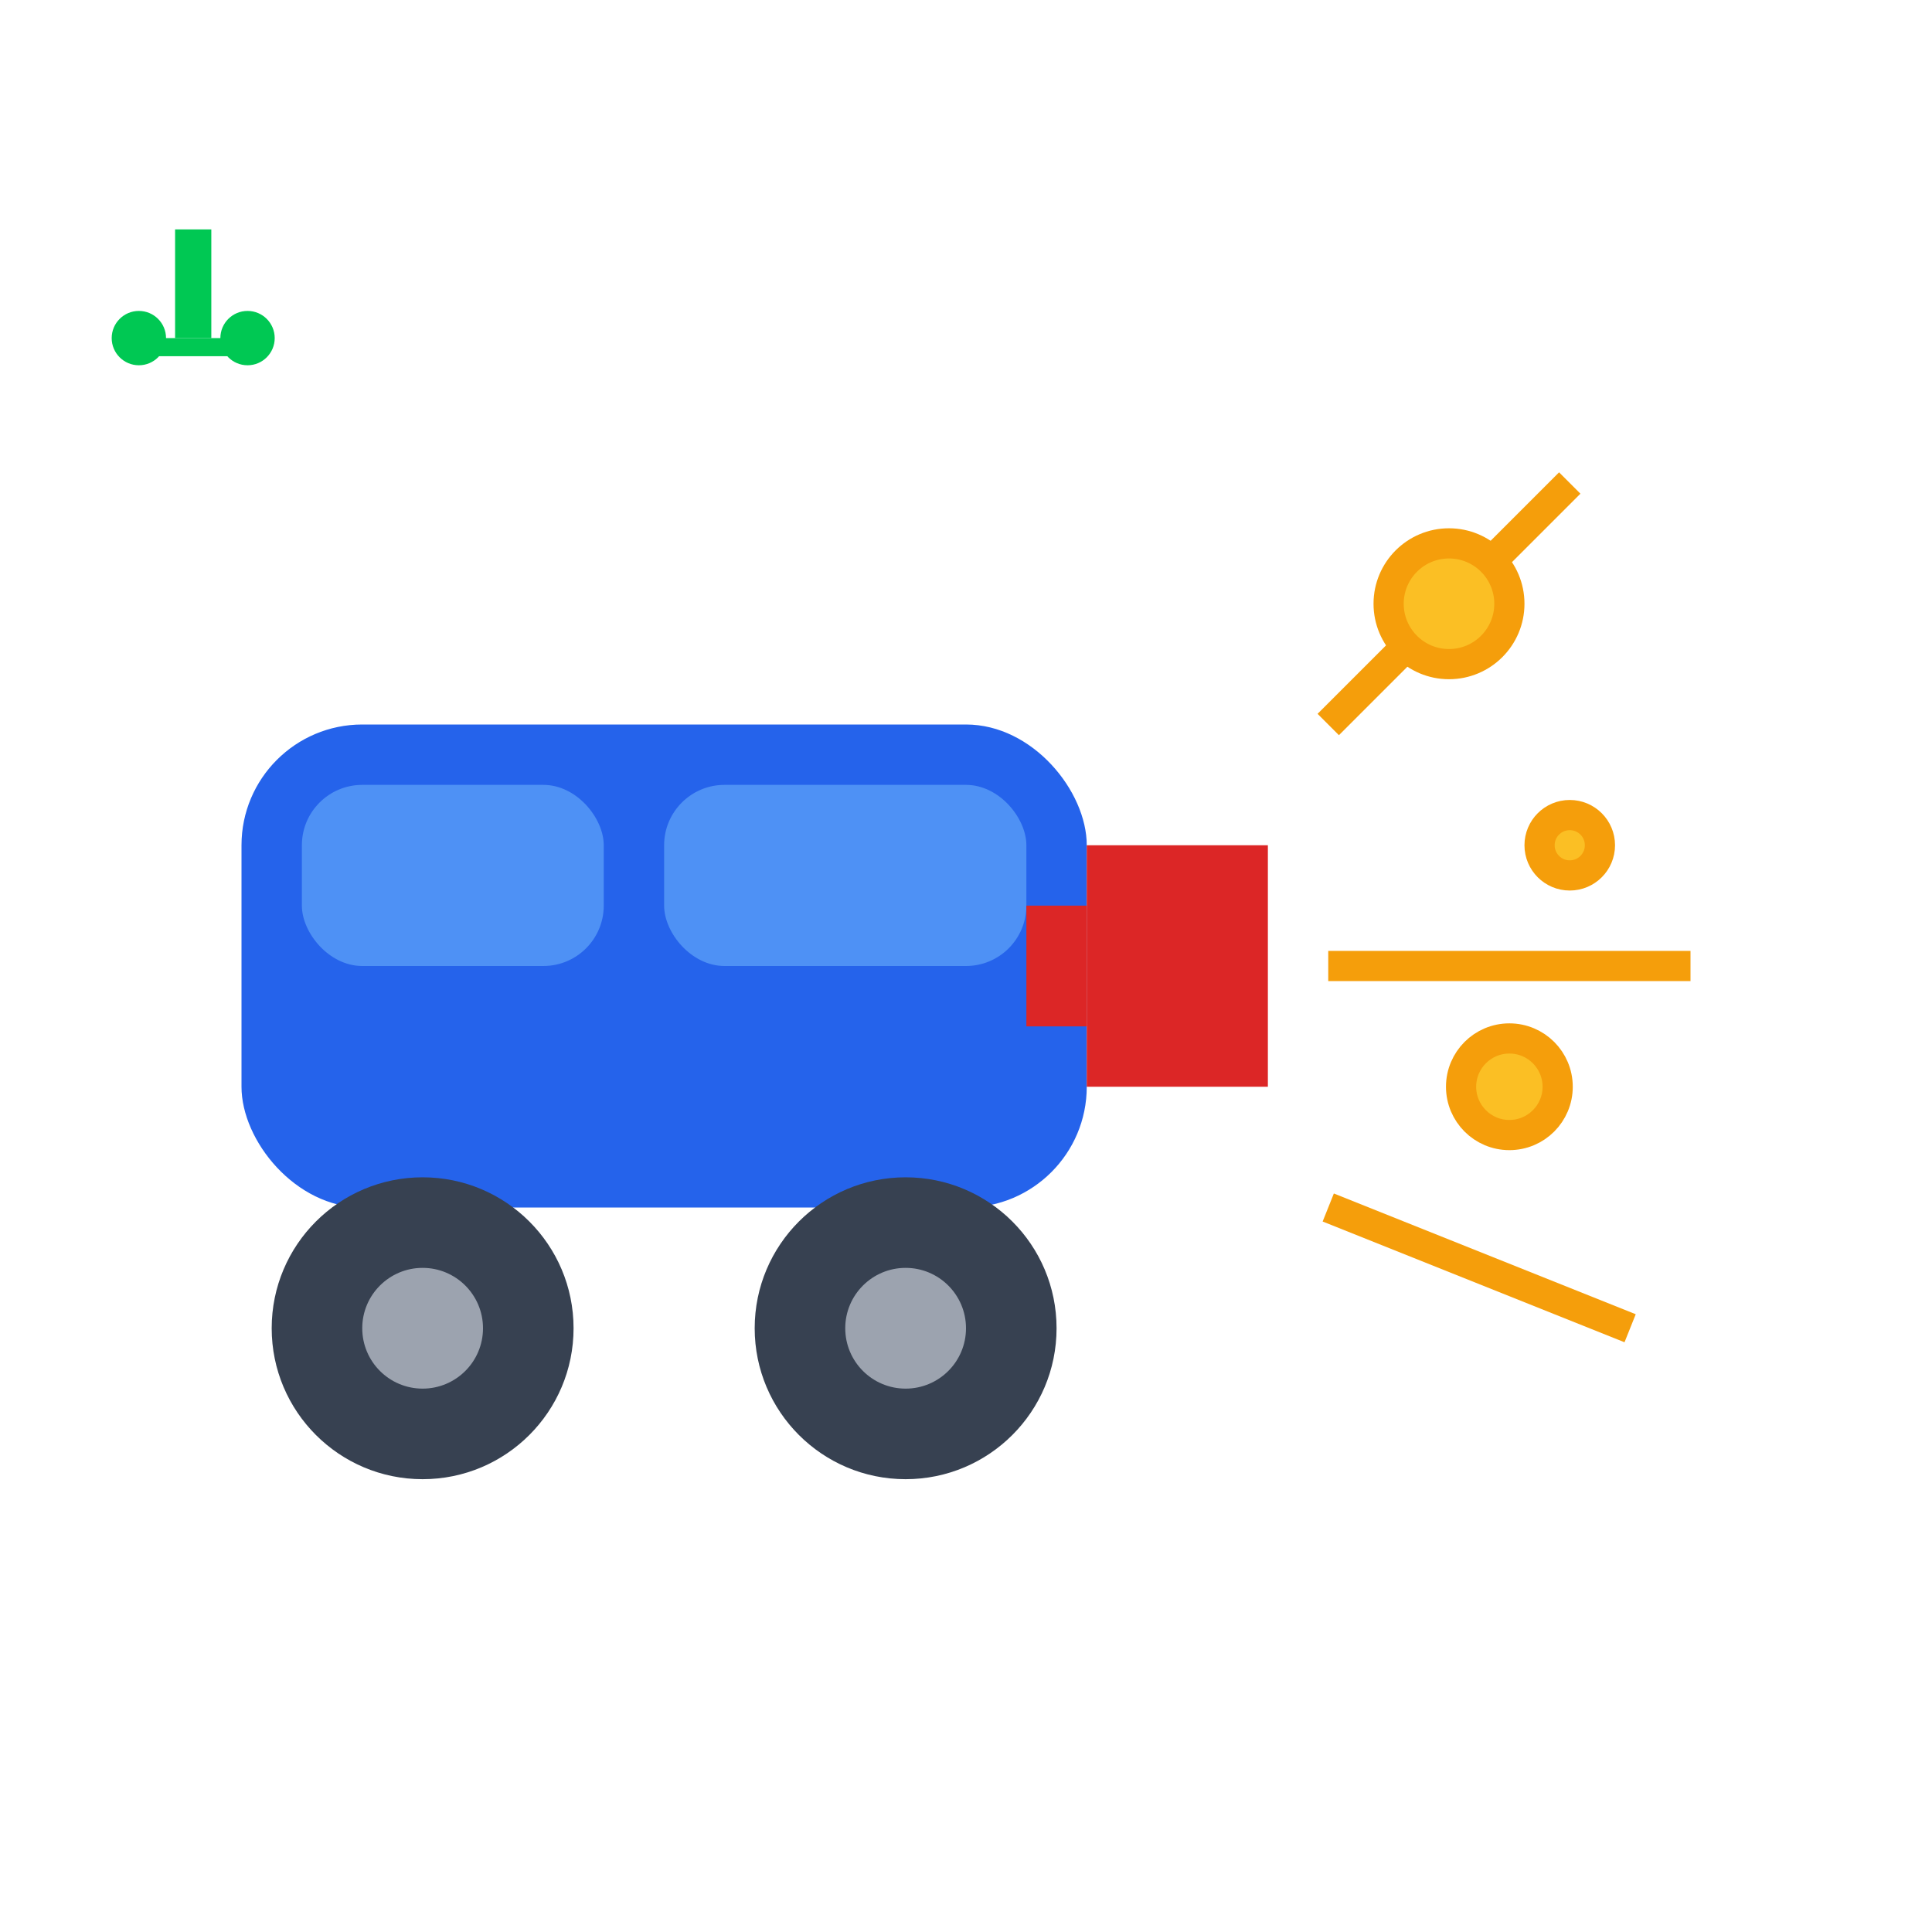 <svg xmlns="http://www.w3.org/2000/svg" viewBox="0 0 32 32" width="32" height="32">
  <defs>
    <style>
      .car { fill: #2563eb; }
      .damage { fill: #dc2626; }
      .wheel { fill: #374151; }
      .glass { fill: #60a5fa; opacity: 0.7; }
      .impact { fill: #fbbf24; stroke: #f59e0b; stroke-width: 0.5; }
    </style>
  </defs>
  
  <!-- Car body -->
  <rect x="4" y="12" width="14" height="8" rx="2" class="car"/>
  
  <!-- Car windows -->
  <rect x="5" y="13" width="5" height="3" rx="1" class="glass"/>
  <rect x="11" y="13" width="6" height="3" rx="1" class="glass"/>
  
  <!-- Wheels -->
  <circle cx="7" cy="22" r="2.5" class="wheel"/>
  <circle cx="15" cy="22" r="2.5" class="wheel"/>
  <circle cx="7" cy="22" r="1" fill="#9ca3af"/>
  <circle cx="15" cy="22" r="1" fill="#9ca3af"/>
  
  <!-- Damage/Impact area -->
  <rect x="18" y="14" width="3" height="4" class="damage"/>
  <rect x="17" y="15" width="1" height="2" class="damage"/>
  
  <!-- Impact lines/crash effect -->
  <path d="M22 12 L26 8 M22 16 L28 16 M22 20 L27 22" class="impact" stroke-width="1.5" fill="none"/>
  <circle cx="24" cy="10" r="1" class="impact"/>
  <circle cx="26" cy="14" r="0.5" class="impact"/>
  <circle cx="25" cy="18" r="0.8" class="impact"/>
  
  <!-- Legal scale symbol (small) -->
  <g transform="translate(2,2) scale(0.3)">
    <rect x="0" y="12" width="8" height="1" fill="#00c853"/>
    <rect x="3" y="6" width="2" height="6" fill="#00c853"/>
    <circle cx="1" cy="12" r="1.5" fill="#00c853"/>
    <circle cx="7" cy="12" r="1.5" fill="#00c853"/>
  </g>
</svg>
